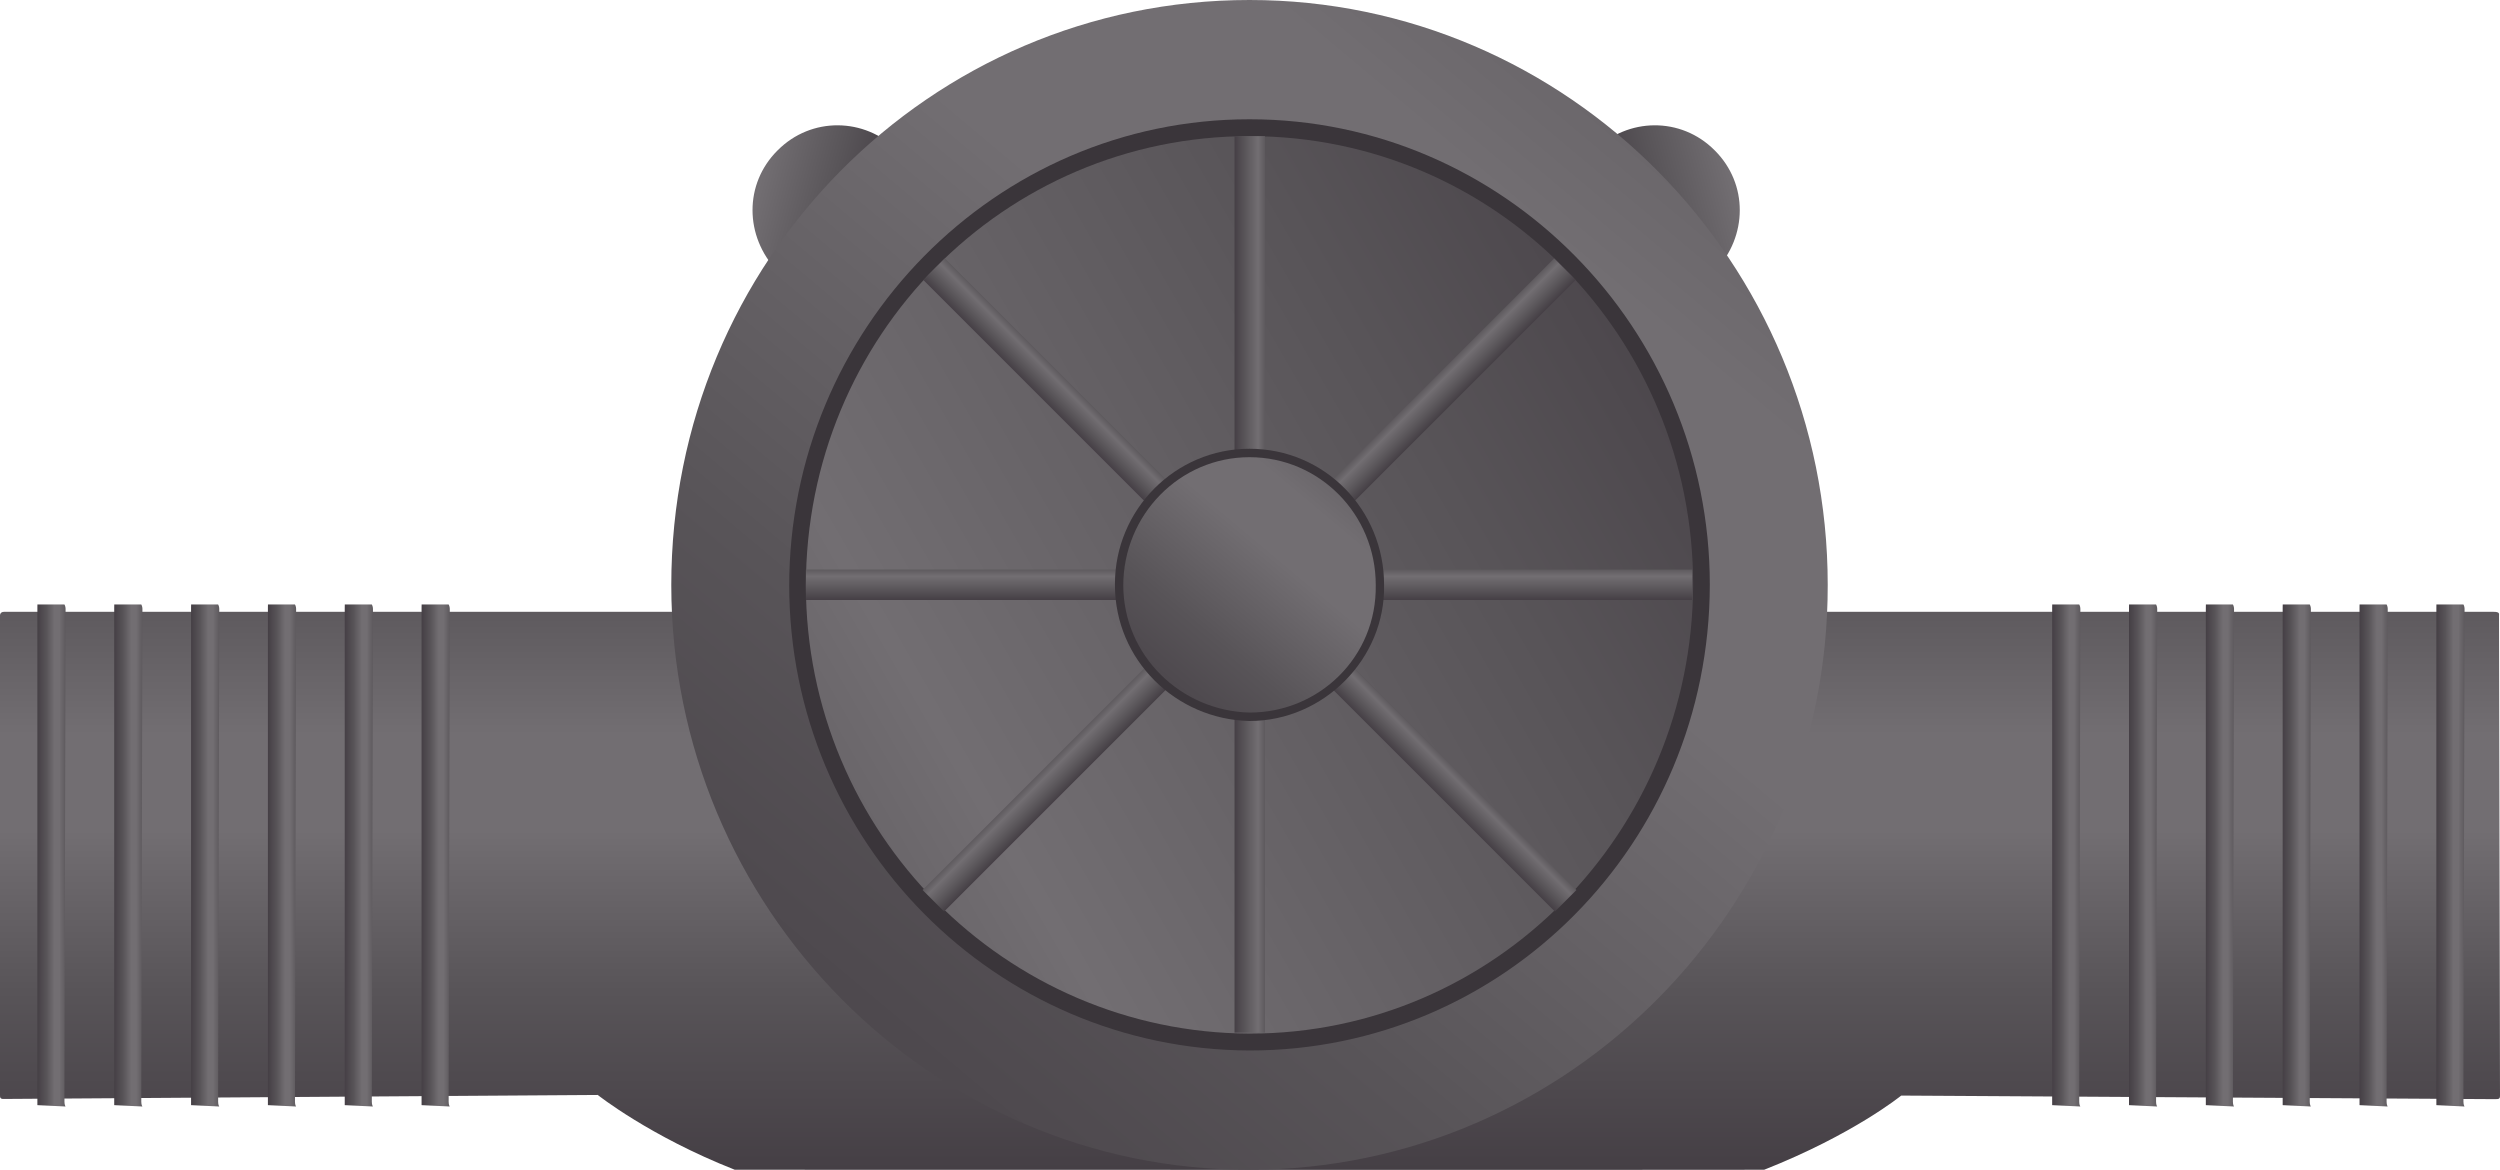 <?xml version="1.0" encoding="utf-8"?>
<!-- Generator: Adobe Illustrator 16.0.0, SVG Export Plug-In . SVG Version: 6.00 Build 0)  -->
<!DOCTYPE svg PUBLIC "-//W3C//DTD SVG 1.1//EN" "http://www.w3.org/Graphics/SVG/1.1/DTD/svg11.dtd">
<svg preserveAspectRatio="none" version="1.1" id="图层_1" xmlns="http://www.w3.org/2000/svg" xmlns:xlink="http://www.w3.org/1999/xlink" x="0px" y="0px"
	 width="554.25px" height="259.36px" viewBox="6.449 153.797 554.25 259.36" enable-background="new 6.449 153.797 554.25 259.36"
	 xml:space="preserve">
<g id="surface211">
	
		<linearGradient id="SVGID_1_" gradientUnits="userSpaceOnUse" x1="320.568" y1="226.808" x2="361.28" y2="250.313" gradientTransform="matrix(0.53 0.53 0.53 -0.53 -122.73 142.895)">
		<stop  offset="0" style="stop-color:#5E5A5E"/>
		<stop  offset="0.22" style="stop-color:#726E72"/>
		<stop  offset="0.68" style="stop-color:#585458"/>
		<stop  offset="1" style="stop-color:#453F45"/>
	</linearGradient>
	<path fill="url(#SVGID_1_)" d="M178.898,187.082c7.422-7.426,19.23-7.285,26.617,0.102c-0.102-0.102-26.723,26.723-26.723,26.723
		c-7.32-7.73-7.371-19.352,0-26.723L178.898,187.082z"/>
	
		<linearGradient id="SVGID_2_" gradientUnits="userSpaceOnUse" x1="294.743" y1="200.983" x2="335.455" y2="224.488" gradientTransform="matrix(-0.53 0.53 -0.53 -0.53 660.782 142.895)">
		<stop  offset="0" style="stop-color:#5E5A5E"/>
		<stop  offset="0.22" style="stop-color:#726E72"/>
		<stop  offset="0.68" style="stop-color:#585458"/>
		<stop  offset="1" style="stop-color:#453F45"/>
	</linearGradient>
	<path fill="url(#SVGID_2_)" d="M386.546,187.082c-7.422-7.426-19.23-7.285-26.617,0.102c0.102-0.102,26.719,26.723,26.719,26.723
		c7.324-7.73,7.371-19.352,0-26.723L386.546,187.082z"/>
	
		<linearGradient id="SVGID_3_" gradientUnits="userSpaceOnUse" x1="571.724" y1="201.306" x2="571.724" y2="36.346" gradientTransform="matrix(0.75 0 0 -0.75 -145.219 440.416)">
		<stop  offset="0" style="stop-color:#5E5A5E"/>
		<stop  offset="0.22" style="stop-color:#726E72"/>
		<stop  offset="0.39" style="stop-color:#726E72"/>
		<stop  offset="0.68" style="stop-color:#585458"/>
		<stop  offset="1" style="stop-color:#453F45"/>
	</linearGradient>
	<path fill="url(#SVGID_3_)" d="M7.199,289.437h552c1.5,0,1.281,0.406,1.281,0.922l0.219,106.328c0,0.75-0.219,0.793-1.164,0.793
		l-131.586-0.793c0,0-10.574,8.617-30.387,16.445c-0.363,0.055-228.21,0-228.21,0c-18.902-7.445-30.379-16.582-30.379-16.582
		L7.199,397.437c-0.75,0-0.75-0.371-0.75-0.887V290.187c0,0,0-0.75,0.91-0.75H7.199z"/>
	
		<linearGradient id="SVGID_4_" gradientUnits="userSpaceOnUse" x1="210.56" y1="127.105" x2="202.227" y2="127.105" gradientTransform="matrix(0.75 0 0 -0.75 -136.932 438.787)">
		<stop  offset="0" style="stop-color:#5E5A5E"/>
		<stop  offset="0.22" style="stop-color:#726E72"/>
		<stop  offset="0.39" style="stop-color:#726E72"/>
		<stop  offset="0.68" style="stop-color:#585458"/>
		<stop  offset="1" style="stop-color:#453F45"/>
	</linearGradient>
	<path fill="url(#SVGID_4_)" d="M14.738,287.808h6c0,0,0.25,0.418,0.25,0.949l-0.25,109.301c0,0.75,0.25,1.051,0.238,1.051
		l-6.238-0.301c0,0,0-0.129,0-0.66v-109.59c0,0,0-0.75,0.008-0.75H14.738z"/>
	
		<linearGradient id="SVGID_5_" gradientUnits="userSpaceOnUse" x1="210.56" y1="127.105" x2="202.226" y2="127.105" gradientTransform="matrix(0.75 0 0 -0.75 -119.896 438.787)">
		<stop  offset="0" style="stop-color:#5E5A5E"/>
		<stop  offset="0.22" style="stop-color:#726E72"/>
		<stop  offset="0.39" style="stop-color:#726E72"/>
		<stop  offset="0.68" style="stop-color:#585458"/>
		<stop  offset="1" style="stop-color:#453F45"/>
	</linearGradient>
	<path fill="url(#SVGID_5_)" d="M31.773,287.808h6c0,0,0.25,0.418,0.25,0.949l-0.25,109.301c0,0.75,0.25,1.051,0.242,1.051
		l-6.242-0.301c0,0,0-0.129,0-0.66v-109.59c0,0,0-0.75,0.012-0.75H31.773z"/>
	
		<linearGradient id="SVGID_6_" gradientUnits="userSpaceOnUse" x1="210.558" y1="127.105" x2="202.225" y2="127.105" gradientTransform="matrix(0.75 0 0 -0.75 -102.861 438.787)">
		<stop  offset="0" style="stop-color:#5E5A5E"/>
		<stop  offset="0.22" style="stop-color:#726E72"/>
		<stop  offset="0.39" style="stop-color:#726E72"/>
		<stop  offset="0.68" style="stop-color:#585458"/>
		<stop  offset="1" style="stop-color:#453F45"/>
	</linearGradient>
	<path fill="url(#SVGID_6_)" d="M48.809,287.808h6c0,0,0.25,0.418,0.25,0.949l-0.25,109.301c0,0.75,0.25,1.051,0.242,1.051
		l-6.242-0.301c0,0,0-0.129,0-0.66v-109.59c0,0,0-0.75,0.012-0.75H48.809z"/>
	
		<linearGradient id="SVGID_7_" gradientUnits="userSpaceOnUse" x1="210.562" y1="127.105" x2="202.225" y2="127.105" gradientTransform="matrix(0.75 0 0 -0.75 -85.825 438.787)">
		<stop  offset="0" style="stop-color:#5E5A5E"/>
		<stop  offset="0.22" style="stop-color:#726E72"/>
		<stop  offset="0.39" style="stop-color:#726E72"/>
		<stop  offset="0.68" style="stop-color:#585458"/>
		<stop  offset="1" style="stop-color:#453F45"/>
	</linearGradient>
	<path fill="url(#SVGID_7_)" d="M65.844,287.808h6c0,0,0.254,0.418,0.254,0.949l-0.254,109.301c0,0.75,0.254,1.051,0.242,1.051
		l-6.242-0.301c0,0,0-0.129,0-0.66v-109.59c0,0,0-0.75,0.012-0.75H65.844z"/>
	
		<linearGradient id="SVGID_8_" gradientUnits="userSpaceOnUse" x1="210.562" y1="127.105" x2="202.224" y2="127.105" gradientTransform="matrix(0.75 0 0 -0.75 -68.789 438.787)">
		<stop  offset="0" style="stop-color:#5E5A5E"/>
		<stop  offset="0.22" style="stop-color:#726E72"/>
		<stop  offset="0.39" style="stop-color:#726E72"/>
		<stop  offset="0.68" style="stop-color:#585458"/>
		<stop  offset="1" style="stop-color:#453F45"/>
	</linearGradient>
	<path fill="url(#SVGID_8_)" d="M82.879,287.808h6c0,0,0.254,0.418,0.254,0.949l-0.254,109.301c0,0.75,0.254,1.051,0.242,1.051
		l-6.242-0.301c0,0,0-0.129,0-0.66v-109.59c0,0,0-0.75,0.012-0.75H82.879z"/>
	
		<linearGradient id="SVGID_9_" gradientUnits="userSpaceOnUse" x1="210.562" y1="127.105" x2="202.223" y2="127.105" gradientTransform="matrix(0.75 0 0 -0.75 -51.754 438.787)">
		<stop  offset="0" style="stop-color:#5E5A5E"/>
		<stop  offset="0.22" style="stop-color:#726E72"/>
		<stop  offset="0.39" style="stop-color:#726E72"/>
		<stop  offset="0.68" style="stop-color:#585458"/>
		<stop  offset="1" style="stop-color:#453F45"/>
	</linearGradient>
	<path fill="url(#SVGID_9_)" d="M99.914,287.808h6c0,0,0.254,0.418,0.254,0.949l-0.254,109.301c0,0.75,0.254,1.051,0.242,1.051
		l-6.242-0.301c0,0,0-0.129,0-0.66v-109.59c0,0,0-0.75,0.012-0.75H99.914z"/>
	
		<linearGradient id="SVGID_10_" gradientUnits="userSpaceOnUse" x1="210.558" y1="127.105" x2="202.224" y2="127.105" gradientTransform="matrix(0.75 0 0 -0.75 309.745 438.787)">
		<stop  offset="0" style="stop-color:#5E5A5E"/>
		<stop  offset="0.22" style="stop-color:#726E72"/>
		<stop  offset="0.39" style="stop-color:#726E72"/>
		<stop  offset="0.68" style="stop-color:#585458"/>
		<stop  offset="1" style="stop-color:#453F45"/>
	</linearGradient>
	<path fill="url(#SVGID_10_)" d="M461.414,287.808h6c0,0,0.25,0.418,0.25,0.949l-0.25,109.301c0,0.75,0.25,1.051,0.242,1.051
		l-6.242-0.301c0,0,0-0.129,0-0.66v-109.59c0,0,0-0.75,0.012-0.75H461.414z"/>
	
		<linearGradient id="SVGID_11_" gradientUnits="userSpaceOnUse" x1="210.562" y1="127.105" x2="202.223" y2="127.105" gradientTransform="matrix(0.75 0 0 -0.75 326.781 438.787)">
		<stop  offset="0" style="stop-color:#5E5A5E"/>
		<stop  offset="0.22" style="stop-color:#726E72"/>
		<stop  offset="0.39" style="stop-color:#726E72"/>
		<stop  offset="0.68" style="stop-color:#585458"/>
		<stop  offset="1" style="stop-color:#453F45"/>
	</linearGradient>
	<path fill="url(#SVGID_11_)" d="M478.449,287.808h6c0,0,0.254,0.418,0.254,0.949l-0.254,109.301c0,0.75,0.254,1.051,0.242,1.051
		l-6.242-0.301c0,0,0-0.129,0-0.66v-109.59c0,0,0-0.75,0.012-0.75H478.449z"/>
	
		<linearGradient id="SVGID_12_" gradientUnits="userSpaceOnUse" x1="210.561" y1="127.105" x2="202.224" y2="127.105" gradientTransform="matrix(0.75 0 0 -0.75 343.816 438.787)">
		<stop  offset="0" style="stop-color:#5E5A5E"/>
		<stop  offset="0.22" style="stop-color:#726E72"/>
		<stop  offset="0.39" style="stop-color:#726E72"/>
		<stop  offset="0.68" style="stop-color:#585458"/>
		<stop  offset="1" style="stop-color:#453F45"/>
	</linearGradient>
	<path fill="url(#SVGID_12_)" d="M495.484,287.808h6c0,0,0.254,0.418,0.254,0.949l-0.254,109.301c0,0.75,0.254,1.051,0.242,1.051
		l-6.242-0.301c0,0,0-0.129,0-0.66v-109.59c0,0,0-0.75,0.012-0.75H495.484z"/>
	
		<linearGradient id="SVGID_13_" gradientUnits="userSpaceOnUse" x1="210.56" y1="127.105" x2="202.222" y2="127.105" gradientTransform="matrix(0.75 0 0 -0.75 360.852 438.787)">
		<stop  offset="0" style="stop-color:#5E5A5E"/>
		<stop  offset="0.22" style="stop-color:#726E72"/>
		<stop  offset="0.39" style="stop-color:#726E72"/>
		<stop  offset="0.68" style="stop-color:#585458"/>
		<stop  offset="1" style="stop-color:#453F45"/>
	</linearGradient>
	<path fill="url(#SVGID_13_)" d="M512.519,287.808h6c0,0,0.254,0.418,0.254,0.949l-0.254,109.301c0,0.75,0.254,1.051,0.242,1.051
		l-6.242-0.301c0,0,0-0.129,0-0.66v-109.59c0,0,0-0.75,0.012-0.75H512.519z"/>
	
		<linearGradient id="SVGID_14_" gradientUnits="userSpaceOnUse" x1="210.56" y1="127.105" x2="202.227" y2="127.105" gradientTransform="matrix(0.75 0 0 -0.75 377.888 438.787)">
		<stop  offset="0" style="stop-color:#5E5A5E"/>
		<stop  offset="0.22" style="stop-color:#726E72"/>
		<stop  offset="0.39" style="stop-color:#726E72"/>
		<stop  offset="0.68" style="stop-color:#585458"/>
		<stop  offset="1" style="stop-color:#453F45"/>
	</linearGradient>
	<path fill="url(#SVGID_14_)" d="M529.558,287.808h6c0,0,0.25,0.418,0.25,0.949l-0.25,109.301c0,0.75,0.25,1.051,0.238,1.051
		l-6.238-0.301c0,0,0-0.129,0-0.66v-109.59c0,0,0-0.75,0.008-0.75H529.558z"/>
	
		<linearGradient id="SVGID_15_" gradientUnits="userSpaceOnUse" x1="210.559" y1="127.105" x2="202.226" y2="127.105" gradientTransform="matrix(0.75 0 0 -0.75 394.924 438.787)">
		<stop  offset="0" style="stop-color:#5E5A5E"/>
		<stop  offset="0.22" style="stop-color:#726E72"/>
		<stop  offset="0.39" style="stop-color:#726E72"/>
		<stop  offset="0.68" style="stop-color:#585458"/>
		<stop  offset="1" style="stop-color:#453F45"/>
	</linearGradient>
	<path fill="url(#SVGID_15_)" d="M546.593,287.808h6c0,0,0.25,0.418,0.25,0.949l-0.25,109.301c0,0.75,0.25,1.051,0.238,1.051
		l-6.238-0.301c0,0,0-0.129,0-0.66v-109.59c0,0,0-0.75,0.008-0.75H546.593z"/>
	
		<linearGradient id="SVGID_16_" gradientUnits="userSpaceOnUse" x1="528.842" y1="214.079" x2="217.34" y2="-157.155" gradientTransform="matrix(0.75 0 0 -0.75 3.605 304.776)">
		<stop  offset="0" style="stop-color:#5E5A5E"/>
		<stop  offset="0.22" style="stop-color:#726E72"/>
		<stop  offset="0.39" style="stop-color:#726E72"/>
		<stop  offset="0.68" style="stop-color:#585458"/>
		<stop  offset="1" style="stop-color:#453F45"/>
	</linearGradient>
	<path fill="url(#SVGID_16_)" d="M155.273,283.547c0-72,57.395-129.75,128.191-129.75c70.558,0,128.191,58.055,128.191,129.668
		c0.117,71.332-57.395,129.667-128.191,129.667c-70.441,0.164-128.191-58.055-128.191-129.667V283.547z"/>
	<path fill="#3A353A" d="M181.414,283.738c0-57,45.688-103.5,102.051-103.5c56.199,0,102.05,46.215,102.05,103.227
		c-0.102,57.273-45.691,103.226-102.05,103.226c-56.301-0.203-102.051-46.215-102.051-103.226V283.738z"/>
	
		<linearGradient id="SVGID_17_" gradientUnits="userSpaceOnUse" x1="177.553" y1="-21.257" x2="489.135" y2="158.634" gradientTransform="matrix(0.75 0 0 -0.75 33.443 334.957)">
		<stop  offset="0" style="stop-color:#5E5A5E"/>
		<stop  offset="0.22" style="stop-color:#726E72"/>
		<stop  offset="0.68" style="stop-color:#585458"/>
		<stop  offset="1" style="stop-color:#453F45"/>
	</linearGradient>
	<path fill="url(#SVGID_17_)" d="M185.113,283.73c0-55.5,44.031-99.75,98.352-99.75c54.648,0,98.351,44.539,98.351,99.484
		c-0.203,55.015-44.031,99.484-98.351,99.484c-54.102-0.219-98.352-44.539-98.352-99.484V283.73z"/>
	
		<linearGradient id="SVGID_18_" gradientUnits="userSpaceOnUse" x1="211.223" y1="68.803" x2="202.224" y2="68.803" gradientTransform="matrix(0.75 0 0 -0.75 128.48 334.957)">
		<stop  offset="0" style="stop-color:#5E5A5E"/>
		<stop  offset="0.22" style="stop-color:#726E72"/>
		<stop  offset="0.68" style="stop-color:#585458"/>
		<stop  offset="1" style="stop-color:#453F45"/>
	</linearGradient>
	<path fill="url(#SVGID_18_)" d="M280.148,183.98h6.75v198.75h-6.75V183.98z"/>
	
		<linearGradient id="SVGID_19_" gradientUnits="userSpaceOnUse" x1="76.719" y1="109.893" x2="67.718" y2="109.893" gradientTransform="matrix(0.53 -0.53 -0.53 -0.53 303.53 380.071)">
		<stop  offset="0" style="stop-color:#5E5A5E"/>
		<stop  offset="0.22" style="stop-color:#726E72"/>
		<stop  offset="0.68" style="stop-color:#585458"/>
		<stop  offset="1" style="stop-color:#453F45"/>
	</linearGradient>
	<path fill="url(#SVGID_19_)" d="M211.16,215.875l4.773-4.773l140.007,140.007l-4.773,4.773L211.16,215.875z"/>
	
		<linearGradient id="SVGID_20_" gradientUnits="userSpaceOnUse" x1="50.894" y1="135.719" x2="41.894" y2="135.719" gradientTransform="matrix(-0.53 -0.53 0.53 -0.53 236.007 380.071)">
		<stop  offset="0" style="stop-color:#5E5A5E"/>
		<stop  offset="0.22" style="stop-color:#726E72"/>
		<stop  offset="0.68" style="stop-color:#585458"/>
		<stop  offset="1" style="stop-color:#453F45"/>
	</linearGradient>
	<path fill="url(#SVGID_20_)" d="M355.769,215.875l-4.773-4.773L210.988,351.109l4.773,4.773L355.769,215.875z"/>
	
		<linearGradient id="SVGID_21_" gradientUnits="userSpaceOnUse" x1="10.306" y1="234.7" x2="1.307" y2="234.7" gradientTransform="matrix(0 -0.75 -0.75 0 459.389 287.795)">
		<stop  offset="0" style="stop-color:#5E5A5E"/>
		<stop  offset="0.22" style="stop-color:#726E72"/>
		<stop  offset="0.68" style="stop-color:#585458"/>
		<stop  offset="1" style="stop-color:#453F45"/>
	</linearGradient>
	<path fill="url(#SVGID_21_)" d="M185.113,286.816v-6.75h196.5v6.75H185.113z"/>
	<path fill="#3A353A" d="M253.629,283.285c0-16.5,13.355-30,29.836-30c16.664,0,29.835,13.512,29.835,30.18
		c0.328,16.32-13.359,30.179-29.835,30.179c-16.336-0.359-29.836-13.512-29.836-30.179V283.285z"/>
	
		<linearGradient id="SVGID_22_" gradientUnits="userSpaceOnUse" x1="273.653" y1="203.996" x2="205.644" y2="122.945" gradientTransform="matrix(0.75 0 0 -0.75 103.808 406.133)">
		<stop  offset="0" style="stop-color:#5E5A5E"/>
		<stop  offset="0.22" style="stop-color:#726E72"/>
		<stop  offset="0.39" style="stop-color:#726E72"/>
		<stop  offset="0.68" style="stop-color:#585458"/>
		<stop  offset="1" style="stop-color:#453F45"/>
	</linearGradient>
	<path fill="url(#SVGID_22_)" d="M255.477,283.656c0-15.75,12.531-28.5,27.988-28.5c15.511,0,27.988,12.672,27.988,28.309
		c0.273,15.941-12.531,28.308-27.988,28.308c-15.238-0.367-27.988-12.676-27.988-28.308V283.656z"/>
</g>
</svg>
